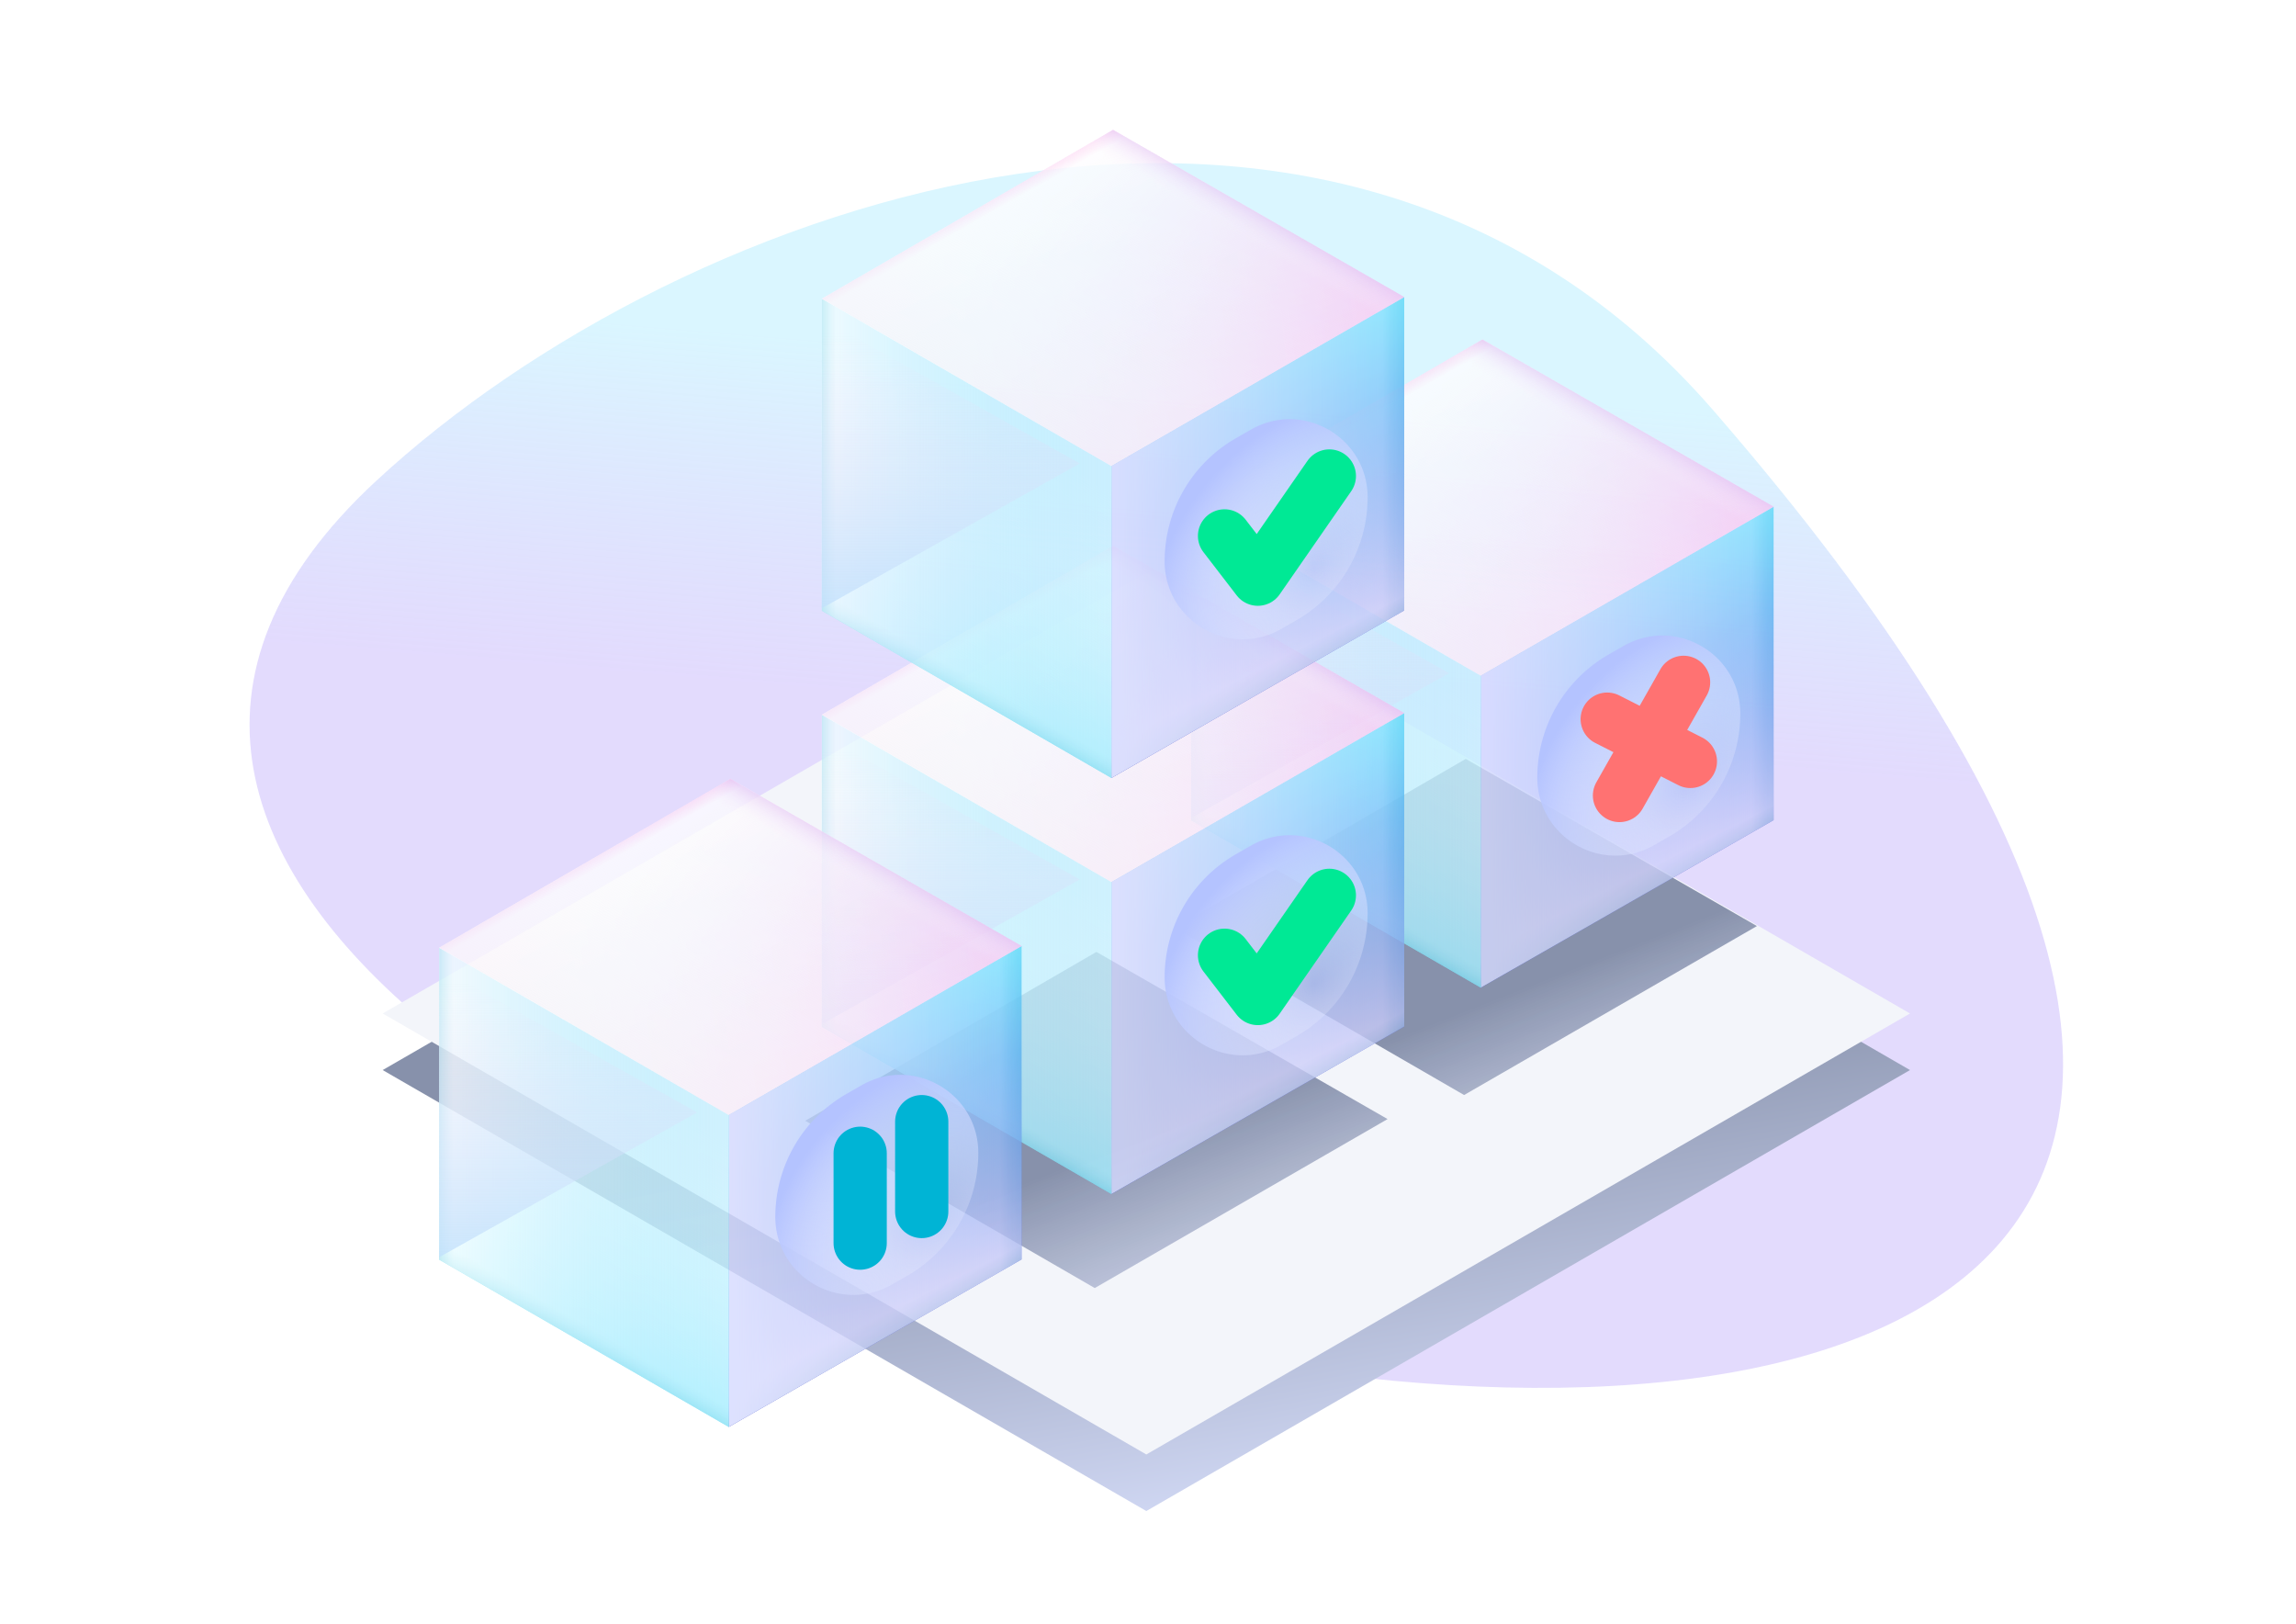 <svg xmlns="http://www.w3.org/2000/svg" width="328" height="232" fill="none"><path fill="url(#a)" d="M244.68 58.525C190.336-4.07 97.787 27.875 53.698 68.726-65.581 179.243 453.336 298.86 244.68 58.525Z"/><path fill="url(#b)" d="M163.762 89.855 54.667 152.84l109.095 62.986 109.096-62.986-109.096-62.985Z"/><path fill="#F3F5FA" d="M163.762 81.774 54.667 144.759l109.095 62.986 109.096-62.986-109.096-62.985Z"/><path fill="url(#c)" fill-rule="evenodd" d="m167.803 132.51 41.594-24.116 41.594 23.878-41.832 24.134-41.356-23.896Zm-52.765 27.571 41.594-24.116 41.594 23.878-41.832 24.134-41.356-23.896Z" clip-rule="evenodd"/><g opacity=".8"><path fill="url(#d)" d="M253.368 117.143V72.376l-41.832 24.131v44.559l41.832-23.923Z"/><path fill="url(#e)" d="M253.368 117.143V72.376l-41.832 24.131v44.559l41.832-23.923Z"/><path fill="url(#f)" d="M253.368 117.143V72.376l-41.832 24.131v44.559l41.832-23.923Z"/></g><g opacity=".8"><path fill="url(#g)" d="M211.536 96.507v44.559l-41.356-23.894V72.614l41.356 23.893Z"/><path fill="url(#h)" d="M211.536 96.507v44.559l-41.356-23.894V72.614l41.356 23.893Z"/><path fill="url(#i)" d="M211.536 96.507v44.559l-41.356-23.894V72.614l41.356 23.893Z"/></g><path fill="url(#j)" d="m207.02 96.144-36.84 20.679V75.466l36.84 20.678Z" opacity=".78"/><g opacity=".8"><path fill="url(#k)" d="M211.774 48.498 170.18 72.614l41.356 23.896 41.832-24.134-41.594-23.878Z"/><path fill="url(#l)" d="M211.774 48.498 170.18 72.614l41.356 23.896 41.832-24.134-41.594-23.878Z"/><path fill="url(#m)" d="M211.774 48.498 170.18 72.614l41.356 23.896 41.832-24.134-41.594-23.878Z"/></g><g opacity=".8"><path fill="url(#n)" d="M200.603 146.616v-44.768l-41.832 24.132v44.558l41.832-23.922Z"/><path fill="url(#o)" d="M200.603 146.616v-44.768l-41.832 24.132v44.558l41.832-23.922Z"/><path fill="url(#p)" d="M200.603 146.616v-44.768l-41.832 24.132v44.558l41.832-23.922Z"/></g><g opacity=".8"><path fill="url(#q)" d="M158.771 125.98v44.558l-41.357-23.893v-44.559l41.357 23.894Z"/><path fill="url(#r)" d="M158.771 125.98v44.558l-41.357-23.893v-44.559l41.357 23.894Z"/><path fill="url(#s)" d="M158.771 125.98v44.558l-41.357-23.893v-44.559l41.357 23.894Z"/></g><path fill="url(#t)" d="m154.255 125.617-36.841 20.678v-41.357l36.841 20.679Z" opacity=".78"/><g opacity=".8"><path fill="url(#u)" d="m159.009 77.97-41.595 24.116 41.357 23.897 41.832-24.134-41.594-23.878Z"/><path fill="url(#v)" d="m159.009 77.97-41.595 24.116 41.357 23.897 41.832-24.134-41.594-23.878Z"/><path fill="url(#w)" d="m159.009 77.97-41.595 24.116 41.357 23.897 41.832-24.134-41.594-23.878Z"/></g><g opacity=".8"><path fill="url(#x)" d="M200.603 87.196V42.428L158.771 66.56v44.558l41.832-23.922Z"/><path fill="url(#y)" d="M200.603 87.196V42.428L158.771 66.56v44.558l41.832-23.922Z"/><path fill="url(#z)" d="M200.603 87.196V42.428L158.771 66.56v44.558l41.832-23.922Z"/></g><g opacity=".8"><path fill="url(#A)" d="M158.771 66.56v44.558l-41.357-23.893V42.666l41.357 23.894Z"/><path fill="url(#B)" d="M158.771 66.56v44.558l-41.357-23.893V42.666l41.357 23.894Z"/><path fill="url(#C)" d="M158.771 66.56v44.558l-41.357-23.893V42.666l41.357 23.894Z"/></g><path fill="url(#D)" d="m154.255 66.197-36.841 20.678V45.518l36.841 20.679Z" opacity=".78"/><g opacity=".8"><path fill="url(#E)" d="m159.009 18.55-41.595 24.116 41.357 23.896 41.832-24.133-41.594-23.878Z"/><path fill="url(#F)" d="m159.009 18.55-41.595 24.116 41.357 23.896 41.832-24.133-41.594-23.878Z"/><path fill="url(#G)" d="m159.009 18.55-41.595 24.116 41.357 23.896 41.832-24.133-41.594-23.878Z"/></g><g opacity=".8"><path fill="url(#H)" d="M145.936 179.891v-44.767l-41.832 24.131v44.559l41.832-23.923Z"/><path fill="url(#I)" d="M145.936 179.891v-44.767l-41.832 24.131v44.559l41.832-23.923Z"/><path fill="url(#J)" d="M145.936 179.891v-44.767l-41.832 24.131v44.559l41.832-23.923Z"/></g><g opacity=".8"><path fill="url(#K)" d="M104.104 159.255v44.559L62.748 179.92v-44.558l41.356 23.893Z"/><path fill="url(#L)" d="M104.104 159.255v44.559L62.748 179.92v-44.558l41.356 23.893Z"/><path fill="url(#M)" d="M104.104 159.255v44.559L62.748 179.92v-44.558l41.356 23.893Z"/></g><path fill="url(#N)" d="m99.588 158.892-36.84 20.678v-41.356l36.84 20.678Z" opacity=".78"/><g opacity=".8"><path fill="url(#O)" d="m104.342 111.246-41.594 24.116 41.356 23.896 41.832-24.134-41.594-23.878Z"/><path fill="url(#P)" d="m104.342 111.246-41.594 24.116 41.356 23.896 41.832-24.134-41.594-23.878Z"/><path fill="url(#Q)" d="m104.342 111.246-41.594 24.116 41.356 23.896 41.832-24.134-41.594-23.878Z"/></g><path fill="url(#R)" d="m183.043 89.826 2.14-1.225a20.248 20.248 0 0 0 10.191-17.573c0-8.553-9.243-13.913-16.666-9.665l-2.14 1.224a20.246 20.246 0 0 0-10.191 17.573c0 8.554 9.242 13.914 16.666 9.666Z"/><path fill="url(#S)" d="m183.043 149.246 2.14-1.225a20.246 20.246 0 0 0 10.191-17.573c0-8.553-9.243-13.913-16.666-9.665l-2.14 1.225a20.244 20.244 0 0 0-10.191 17.573c0 8.553 9.242 13.913 16.666 9.665Z"/><path fill="url(#T)" d="m236.284 120.724 2.14-1.224a20.248 20.248 0 0 0 10.19-17.573c0-8.554-9.242-13.914-16.666-9.666l-2.14 1.225a20.248 20.248 0 0 0-10.191 17.573c0 8.553 9.243 13.913 16.667 9.665Z"/><path fill="url(#U)" d="m127.426 183.472 2.14-1.225a20.246 20.246 0 0 0 10.191-17.573c0-8.553-9.243-13.913-16.667-9.665l-2.14 1.225a20.246 20.246 0 0 0-10.191 17.573c0 8.553 9.243 13.913 16.667 9.665Z"/><g filter="url(#V)"><path stroke="#00E995" stroke-linecap="round" stroke-linejoin="round" stroke-width="7.606" d="m187.768 85.577 4.754 6.18 10.22-14.737"/></g><g filter="url(#W)"><path stroke="#00E995" stroke-linecap="round" stroke-linejoin="round" stroke-width="7.606" d="m187.768 145.473 4.754 6.179 10.22-14.736"/></g><g filter="url(#X)"><path stroke="#FF7272" stroke-linecap="round" stroke-linejoin="round" stroke-width="7.606" d="m242.435 111.75 11.884 6.037m-.974-11.294-9.157 16.162"/></g><g filter="url(#Y)"><path stroke="#00B4D5" stroke-linecap="round" stroke-linejoin="round" stroke-width="7.606" d="M135.716 173.756v12.835m8.794-17.351v12.835"/></g><defs><linearGradient id="a" x1="133.541" x2="120.024" y1="45.571" y2="207.054" gradientUnits="userSpaceOnUse"><stop offset=".026" stop-color="#DAF6FF"/><stop offset=".333" stop-color="#DBD1FD" stop-opacity=".788"/></linearGradient><linearGradient id="b" x1="177.072" x2="189.807" y1="153.078" y2="222.71" gradientUnits="userSpaceOnUse"><stop stop-color="#8791AB"/><stop offset="1" stop-color="#DCE3FF"/></linearGradient><linearGradient id="c" x1="191.146" x2="202.033" y1="151.41" y2="179.253" gradientUnits="userSpaceOnUse"><stop stop-color="#8791AB"/><stop offset=".844" stop-color="#BEC6E1" stop-opacity=".75"/></linearGradient><linearGradient id="d" x1="253.368" x2="267.352" y1="72.614" y2="130.016" gradientUnits="userSpaceOnUse"><stop offset=".002" stop-color="#44DCFE"/><stop offset="1" stop-color="#3500D5"/></linearGradient><linearGradient id="e" x1="235.067" x2="220.093" y1="132.747" y2="103.275" gradientUnits="userSpaceOnUse"><stop stop-color="#077393" stop-opacity=".86"/><stop offset=".228" stop-color="#fff" stop-opacity=".6"/><stop offset="1" stop-color="#8CE0F0" stop-opacity="0"/></linearGradient><linearGradient id="f" x1="260.499" x2="211.536" y1="73.089" y2="73.089" gradientUnits="userSpaceOnUse"><stop stop-color="#0081A7" stop-opacity="0"/><stop offset=".209" stop-color="#EAEDFF" stop-opacity=".38"/><stop offset="1" stop-color="#D5DAFF"/></linearGradient><linearGradient id="g" x1="170.18" x2="166.407" y1="75.228" y2="141.898" gradientUnits="userSpaceOnUse"><stop offset=".002" stop-color="#fff"/><stop offset="1" stop-color="#5DE5FE"/></linearGradient><linearGradient id="h" x1="195.136" x2="213.675" y1="133.46" y2="101.373" gradientUnits="userSpaceOnUse"><stop stop-color="#57CEE4"/><stop offset=".109" stop-color="#fff" stop-opacity=".519"/><stop offset="1" stop-color="#DEF7FF"/></linearGradient><linearGradient id="i" x1="168.278" x2="213.2" y1="108.504" y2="108.504" gradientUnits="userSpaceOnUse"><stop stop-color="#7BD4E6"/><stop offset=".088" stop-color="#fff" stop-opacity=".51"/><stop offset="1" stop-color="#32C8FC" stop-opacity=".13"/></linearGradient><linearGradient id="j" x1="188.6" x2="188.6" y1="75.466" y2="116.823" gradientUnits="userSpaceOnUse"><stop offset=".05" stop-color="#F0DFF8" stop-opacity="0"/><stop offset="1" stop-color="#C2E0FC"/></linearGradient><linearGradient id="k" x1="170.18" x2="252.112" y1="72.504" y2="62.359" gradientUnits="userSpaceOnUse"><stop offset=".198" stop-color="#F2FDFF"/><stop offset="1" stop-color="#FFBFF1"/></linearGradient><linearGradient id="l" x1="189.67" x2="215.577" y1="58.006" y2="103.878" gradientUnits="userSpaceOnUse"><stop stop-color="#FEAFE7" stop-opacity=".76"/><stop offset=".083" stop-color="#fff" stop-opacity=".917"/><stop offset="1" stop-color="#E2F7FB" stop-opacity="0"/></linearGradient><linearGradient id="m" x1="236.73" x2="191.809" y1="57.768" y2="137.391" gradientUnits="userSpaceOnUse"><stop stop-color="#BB66E1"/><stop offset=".094" stop-color="#fff" stop-opacity="0"/><stop offset=".969" stop-color="#F8DBEC"/></linearGradient><linearGradient id="n" x1="200.603" x2="214.587" y1="102.086" y2="159.489" gradientUnits="userSpaceOnUse"><stop offset=".002" stop-color="#44DCFE"/><stop offset="1" stop-color="#3500D5"/></linearGradient><linearGradient id="o" x1="182.301" x2="167.327" y1="162.219" y2="132.747" gradientUnits="userSpaceOnUse"><stop stop-color="#077393" stop-opacity=".86"/><stop offset=".228" stop-color="#fff" stop-opacity=".6"/><stop offset="1" stop-color="#8CE0F0" stop-opacity="0"/></linearGradient><linearGradient id="p" x1="207.733" x2="158.771" y1="102.561" y2="102.561" gradientUnits="userSpaceOnUse"><stop stop-color="#0081A7" stop-opacity="0"/><stop offset=".209" stop-color="#EAEDFF" stop-opacity=".38"/><stop offset="1" stop-color="#D5DAFF"/></linearGradient><linearGradient id="q" x1="117.414" x2="113.642" y1="104.701" y2="171.37" gradientUnits="userSpaceOnUse"><stop offset=".002" stop-color="#fff"/><stop offset="1" stop-color="#5DE5FE"/></linearGradient><linearGradient id="r" x1="142.371" x2="160.91" y1="162.933" y2="130.846" gradientUnits="userSpaceOnUse"><stop stop-color="#57CEE4"/><stop offset=".109" stop-color="#fff" stop-opacity=".519"/><stop offset="1" stop-color="#DEF7FF"/></linearGradient><linearGradient id="s" x1="115.513" x2="160.435" y1="137.976" y2="137.976" gradientUnits="userSpaceOnUse"><stop stop-color="#7BD4E6"/><stop offset=".088" stop-color="#fff" stop-opacity=".51"/><stop offset="1" stop-color="#32C8FC" stop-opacity=".13"/></linearGradient><linearGradient id="t" x1="135.835" x2="135.835" y1="104.938" y2="146.295" gradientUnits="userSpaceOnUse"><stop offset=".05" stop-color="#F0DFF8" stop-opacity="0"/><stop offset="1" stop-color="#C2E0FC"/></linearGradient><linearGradient id="u" x1="117.414" x2="199.346" y1="101.977" y2="91.831" gradientUnits="userSpaceOnUse"><stop offset=".198" stop-color="#F2FDFF"/><stop offset="1" stop-color="#FFBFF1"/></linearGradient><linearGradient id="v" x1="136.904" x2="162.812" y1="87.478" y2="133.351" gradientUnits="userSpaceOnUse"><stop stop-color="#FEAFE7" stop-opacity=".76"/><stop offset=".083" stop-color="#fff" stop-opacity=".917"/><stop offset="1" stop-color="#E2F7FB" stop-opacity="0"/></linearGradient><linearGradient id="w" x1="183.965" x2="139.043" y1="87.24" y2="166.864" gradientUnits="userSpaceOnUse"><stop stop-color="#BB66E1"/><stop offset=".094" stop-color="#fff" stop-opacity="0"/><stop offset=".969" stop-color="#F8DBEC"/></linearGradient><linearGradient id="x" x1="200.603" x2="214.587" y1="42.666" y2="100.069" gradientUnits="userSpaceOnUse"><stop offset=".002" stop-color="#44DCFE"/><stop offset="1" stop-color="#3500D5"/></linearGradient><linearGradient id="y" x1="182.301" x2="167.327" y1="102.799" y2="73.327" gradientUnits="userSpaceOnUse"><stop stop-color="#077393" stop-opacity=".86"/><stop offset=".228" stop-color="#fff" stop-opacity=".6"/><stop offset="1" stop-color="#8CE0F0" stop-opacity="0"/></linearGradient><linearGradient id="z" x1="207.733" x2="158.771" y1="43.141" y2="43.141" gradientUnits="userSpaceOnUse"><stop stop-color="#0081A7" stop-opacity="0"/><stop offset=".209" stop-color="#EAEDFF" stop-opacity=".38"/><stop offset="1" stop-color="#D5DAFF"/></linearGradient><linearGradient id="A" x1="117.414" x2="113.642" y1="45.281" y2="111.95" gradientUnits="userSpaceOnUse"><stop offset=".002" stop-color="#fff"/><stop offset="1" stop-color="#5DE5FE"/></linearGradient><linearGradient id="B" x1="142.371" x2="160.91" y1="103.512" y2="71.425" gradientUnits="userSpaceOnUse"><stop stop-color="#57CEE4"/><stop offset=".109" stop-color="#fff" stop-opacity=".519"/><stop offset="1" stop-color="#DEF7FF"/></linearGradient><linearGradient id="C" x1="115.513" x2="160.435" y1="78.556" y2="78.556" gradientUnits="userSpaceOnUse"><stop stop-color="#7BD4E6"/><stop offset=".088" stop-color="#fff" stop-opacity=".51"/><stop offset="1" stop-color="#32C8FC" stop-opacity=".13"/></linearGradient><linearGradient id="D" x1="135.835" x2="135.835" y1="45.518" y2="86.875" gradientUnits="userSpaceOnUse"><stop offset=".05" stop-color="#F0DFF8" stop-opacity="0"/><stop offset="1" stop-color="#C2E0FC"/></linearGradient><linearGradient id="E" x1="117.414" x2="199.346" y1="42.557" y2="32.411" gradientUnits="userSpaceOnUse"><stop offset=".198" stop-color="#F2FDFF"/><stop offset="1" stop-color="#FFBFF1"/></linearGradient><linearGradient id="F" x1="136.904" x2="162.812" y1="28.058" y2="73.93" gradientUnits="userSpaceOnUse"><stop stop-color="#FEAFE7" stop-opacity=".76"/><stop offset=".083" stop-color="#fff" stop-opacity=".917"/><stop offset="1" stop-color="#E2F7FB" stop-opacity="0"/></linearGradient><linearGradient id="G" x1="183.965" x2="139.043" y1="27.82" y2="107.444" gradientUnits="userSpaceOnUse"><stop stop-color="#BB66E1"/><stop offset=".094" stop-color="#fff" stop-opacity="0"/><stop offset=".969" stop-color="#F8DBEC"/></linearGradient><linearGradient id="H" x1="145.936" x2="159.92" y1="135.361" y2="192.764" gradientUnits="userSpaceOnUse"><stop offset=".002" stop-color="#44DCFE"/><stop offset="1" stop-color="#3500D5"/></linearGradient><linearGradient id="I" x1="127.635" x2="112.661" y1="195.495" y2="166.022" gradientUnits="userSpaceOnUse"><stop stop-color="#077393" stop-opacity=".86"/><stop offset=".228" stop-color="#fff" stop-opacity=".6"/><stop offset="1" stop-color="#8CE0F0" stop-opacity="0"/></linearGradient><linearGradient id="J" x1="153.067" x2="104.104" y1="135.837" y2="135.837" gradientUnits="userSpaceOnUse"><stop stop-color="#0081A7" stop-opacity="0"/><stop offset=".209" stop-color="#EAEDFF" stop-opacity=".38"/><stop offset="1" stop-color="#D5DAFF"/></linearGradient><linearGradient id="K" x1="62.748" x2="58.975" y1="137.976" y2="204.646" gradientUnits="userSpaceOnUse"><stop offset=".002" stop-color="#fff"/><stop offset="1" stop-color="#5DE5FE"/></linearGradient><linearGradient id="L" x1="87.704" x2="106.244" y1="196.208" y2="164.121" gradientUnits="userSpaceOnUse"><stop stop-color="#57CEE4"/><stop offset=".109" stop-color="#fff" stop-opacity=".519"/><stop offset="1" stop-color="#DEF7FF"/></linearGradient><linearGradient id="M" x1="60.846" x2="105.768" y1="171.251" y2="171.251" gradientUnits="userSpaceOnUse"><stop stop-color="#7BD4E6"/><stop offset=".088" stop-color="#fff" stop-opacity=".51"/><stop offset="1" stop-color="#32C8FC" stop-opacity=".13"/></linearGradient><linearGradient id="N" x1="81.168" x2="81.168" y1="138.214" y2="179.57" gradientUnits="userSpaceOnUse"><stop offset=".05" stop-color="#F0DFF8" stop-opacity="0"/><stop offset="1" stop-color="#C2E0FC"/></linearGradient><linearGradient id="O" x1="62.748" x2="144.68" y1="135.252" y2="125.106" gradientUnits="userSpaceOnUse"><stop offset=".198" stop-color="#F2FDFF"/><stop offset="1" stop-color="#FFBFF1"/></linearGradient><linearGradient id="P" x1="82.238" x2="108.145" y1="120.754" y2="166.626" gradientUnits="userSpaceOnUse"><stop stop-color="#FEAFE7" stop-opacity=".76"/><stop offset=".083" stop-color="#fff" stop-opacity=".917"/><stop offset="1" stop-color="#E2F7FB" stop-opacity="0"/></linearGradient><linearGradient id="Q" x1="129.299" x2="84.377" y1="120.516" y2="200.139" gradientUnits="userSpaceOnUse"><stop stop-color="#BB66E1"/><stop offset=".094" stop-color="#fff" stop-opacity="0"/><stop offset=".969" stop-color="#F8DBEC"/></linearGradient><radialGradient id="R" cx="0" cy="0" r="1" gradientTransform="rotate(-138.945 109.06 5.377) scale(19.542 27.119)" gradientUnits="userSpaceOnUse"><stop offset=".002" stop-color="#fff" stop-opacity="0"/><stop offset="1" stop-color="#B4C3FF"/></radialGradient><radialGradient id="S" cx="0" cy="0" r="1" gradientTransform="rotate(-138.945 120.184 35.087) scale(19.542 27.119)" gradientUnits="userSpaceOnUse"><stop offset=".002" stop-color="#fff" stop-opacity="0"/><stop offset="1" stop-color="#B4C3FF"/></radialGradient><radialGradient id="T" cx="0" cy="0" r="1" gradientTransform="rotate(-138.945 141.465 10.859) scale(19.542 27.119)" gradientUnits="userSpaceOnUse"><stop offset=".002" stop-color="#fff" stop-opacity="0"/><stop offset="1" stop-color="#B4C3FF"/></radialGradient><radialGradient id="U" cx="0" cy="0" r="1" gradientTransform="rotate(-138.945 98.783 62.613) scale(19.542 27.119)" gradientUnits="userSpaceOnUse"><stop offset=".002" stop-color="#fff" stop-opacity="0"/><stop offset="1" stop-color="#B4C3FF"/></radialGradient><filter id="V" width="37.792" height="30.423" x="169.704" y="65.136" color-interpolation-filters="sRGB" filterUnits="userSpaceOnUse"><feFlood flood-opacity="0" result="BackgroundImageFix"/><feColorMatrix in="SourceAlpha" result="hardAlpha" values="0 0 0 0 0 0 0 0 0 0 0 0 0 0 0 0 0 0 127 0"/><feOffset dx="-14.261" dy="-8.081"/><feComposite in2="hardAlpha" operator="out"/><feColorMatrix values="0 0 0 0 1 0 0 0 0 1 0 0 0 0 1 0 0 0 0.49 0"/><feBlend in2="BackgroundImageFix" result="effect1_dropShadow_8590_12937"/><feBlend in="SourceGraphic" in2="effect1_dropShadow_8590_12937" result="shape"/><feColorMatrix in="SourceAlpha" result="hardAlpha" values="0 0 0 0 0 0 0 0 0 0 0 0 0 0 0 0 0 0 127 0"/><feOffset dx=".475" dy=".475"/><feComposite in2="hardAlpha" k2="-1" k3="1" operator="arithmetic"/><feColorMatrix values="0 0 0 0 1 0 0 0 0 1 0 0 0 0 1 0 0 0 1 0"/><feBlend in2="shape" result="effect2_innerShadow_8590_12937"/><feColorMatrix in="SourceAlpha" result="hardAlpha" values="0 0 0 0 0 0 0 0 0 0 0 0 0 0 0 0 0 0 127 0"/><feOffset dx=".951" dy="-1.426"/><feGaussianBlur stdDeviation=".713"/><feComposite in2="hardAlpha" k2="-1" k3="1" operator="arithmetic"/><feColorMatrix values="0 0 0 0 0.02 0 0 0 0 0 0 0 0 0 1 0 0 0 0.25 0"/><feBlend in2="effect2_innerShadow_8590_12937" result="effect3_innerShadow_8590_12937"/></filter><filter id="W" width="37.792" height="30.423" x="169.704" y="125.032" color-interpolation-filters="sRGB" filterUnits="userSpaceOnUse"><feFlood flood-opacity="0" result="BackgroundImageFix"/><feColorMatrix in="SourceAlpha" result="hardAlpha" values="0 0 0 0 0 0 0 0 0 0 0 0 0 0 0 0 0 0 127 0"/><feOffset dx="-14.261" dy="-8.081"/><feComposite in2="hardAlpha" operator="out"/><feColorMatrix values="0 0 0 0 1 0 0 0 0 1 0 0 0 0 1 0 0 0 0.49 0"/><feBlend in2="BackgroundImageFix" result="effect1_dropShadow_8590_12937"/><feBlend in="SourceGraphic" in2="effect1_dropShadow_8590_12937" result="shape"/><feColorMatrix in="SourceAlpha" result="hardAlpha" values="0 0 0 0 0 0 0 0 0 0 0 0 0 0 0 0 0 0 127 0"/><feOffset dx=".475" dy=".475"/><feComposite in2="hardAlpha" k2="-1" k3="1" operator="arithmetic"/><feColorMatrix values="0 0 0 0 1 0 0 0 0 1 0 0 0 0 1 0 0 0 1 0"/><feBlend in2="shape" result="effect2_innerShadow_8590_12937"/><feColorMatrix in="SourceAlpha" result="hardAlpha" values="0 0 0 0 0 0 0 0 0 0 0 0 0 0 0 0 0 0 127 0"/><feOffset dx=".951" dy="-1.426"/><feGaussianBlur stdDeviation=".713"/><feComposite in2="hardAlpha" k2="-1" k3="1" operator="arithmetic"/><feColorMatrix values="0 0 0 0 0.02 0 0 0 0 0 0 0 0 0 1 0 0 0 0.25 0"/><feBlend in2="effect2_innerShadow_8590_12937" result="effect3_innerShadow_8590_12937"/></filter><filter id="X" width="34.703" height="31.85" x="224.37" y="94.608" color-interpolation-filters="sRGB" filterUnits="userSpaceOnUse"><feFlood flood-opacity="0" result="BackgroundImageFix"/><feColorMatrix in="SourceAlpha" result="hardAlpha" values="0 0 0 0 0 0 0 0 0 0 0 0 0 0 0 0 0 0 127 0"/><feOffset dx="-14.261" dy="-8.081"/><feComposite in2="hardAlpha" operator="out"/><feColorMatrix values="0 0 0 0 1 0 0 0 0 1 0 0 0 0 1 0 0 0 0.49 0"/><feBlend in2="BackgroundImageFix" result="effect1_dropShadow_8590_12937"/><feBlend in="SourceGraphic" in2="effect1_dropShadow_8590_12937" result="shape"/><feColorMatrix in="SourceAlpha" result="hardAlpha" values="0 0 0 0 0 0 0 0 0 0 0 0 0 0 0 0 0 0 127 0"/><feOffset dx=".475" dy=".475"/><feComposite in2="hardAlpha" k2="-1" k3="1" operator="arithmetic"/><feColorMatrix values="0 0 0 0 1 0 0 0 0 1 0 0 0 0 1 0 0 0 1 0"/><feBlend in2="shape" result="effect2_innerShadow_8590_12937"/><feColorMatrix in="SourceAlpha" result="hardAlpha" values="0 0 0 0 0 0 0 0 0 0 0 0 0 0 0 0 0 0 127 0"/><feOffset dx=".951" dy="-1.426"/><feGaussianBlur stdDeviation=".713"/><feComposite in2="hardAlpha" k2="-1" k3="1" operator="arithmetic"/><feColorMatrix values="0 0 0 0 0.02 0 0 0 0 0 0 0 0 0 1 0 0 0 0.25 0"/><feBlend in2="effect2_innerShadow_8590_12937" result="effect3_innerShadow_8590_12937"/></filter><filter id="Y" width="31.612" height="33.038" x="117.652" y="157.356" color-interpolation-filters="sRGB" filterUnits="userSpaceOnUse"><feFlood flood-opacity="0" result="BackgroundImageFix"/><feColorMatrix in="SourceAlpha" result="hardAlpha" values="0 0 0 0 0 0 0 0 0 0 0 0 0 0 0 0 0 0 127 0"/><feOffset dx="-14.261" dy="-8.081"/><feComposite in2="hardAlpha" operator="out"/><feColorMatrix values="0 0 0 0 1 0 0 0 0 1 0 0 0 0 1 0 0 0 0.49 0"/><feBlend in2="BackgroundImageFix" result="effect1_dropShadow_8590_12937"/><feBlend in="SourceGraphic" in2="effect1_dropShadow_8590_12937" result="shape"/><feColorMatrix in="SourceAlpha" result="hardAlpha" values="0 0 0 0 0 0 0 0 0 0 0 0 0 0 0 0 0 0 127 0"/><feOffset dx=".475" dy=".475"/><feComposite in2="hardAlpha" k2="-1" k3="1" operator="arithmetic"/><feColorMatrix values="0 0 0 0 1 0 0 0 0 1 0 0 0 0 1 0 0 0 1 0"/><feBlend in2="shape" result="effect2_innerShadow_8590_12937"/><feColorMatrix in="SourceAlpha" result="hardAlpha" values="0 0 0 0 0 0 0 0 0 0 0 0 0 0 0 0 0 0 127 0"/><feOffset dx=".951" dy="-1.426"/><feGaussianBlur stdDeviation=".713"/><feComposite in2="hardAlpha" k2="-1" k3="1" operator="arithmetic"/><feColorMatrix values="0 0 0 0 0.02 0 0 0 0 0 0 0 0 0 1 0 0 0 0.25 0"/><feBlend in2="effect2_innerShadow_8590_12937" result="effect3_innerShadow_8590_12937"/></filter></defs></svg>
